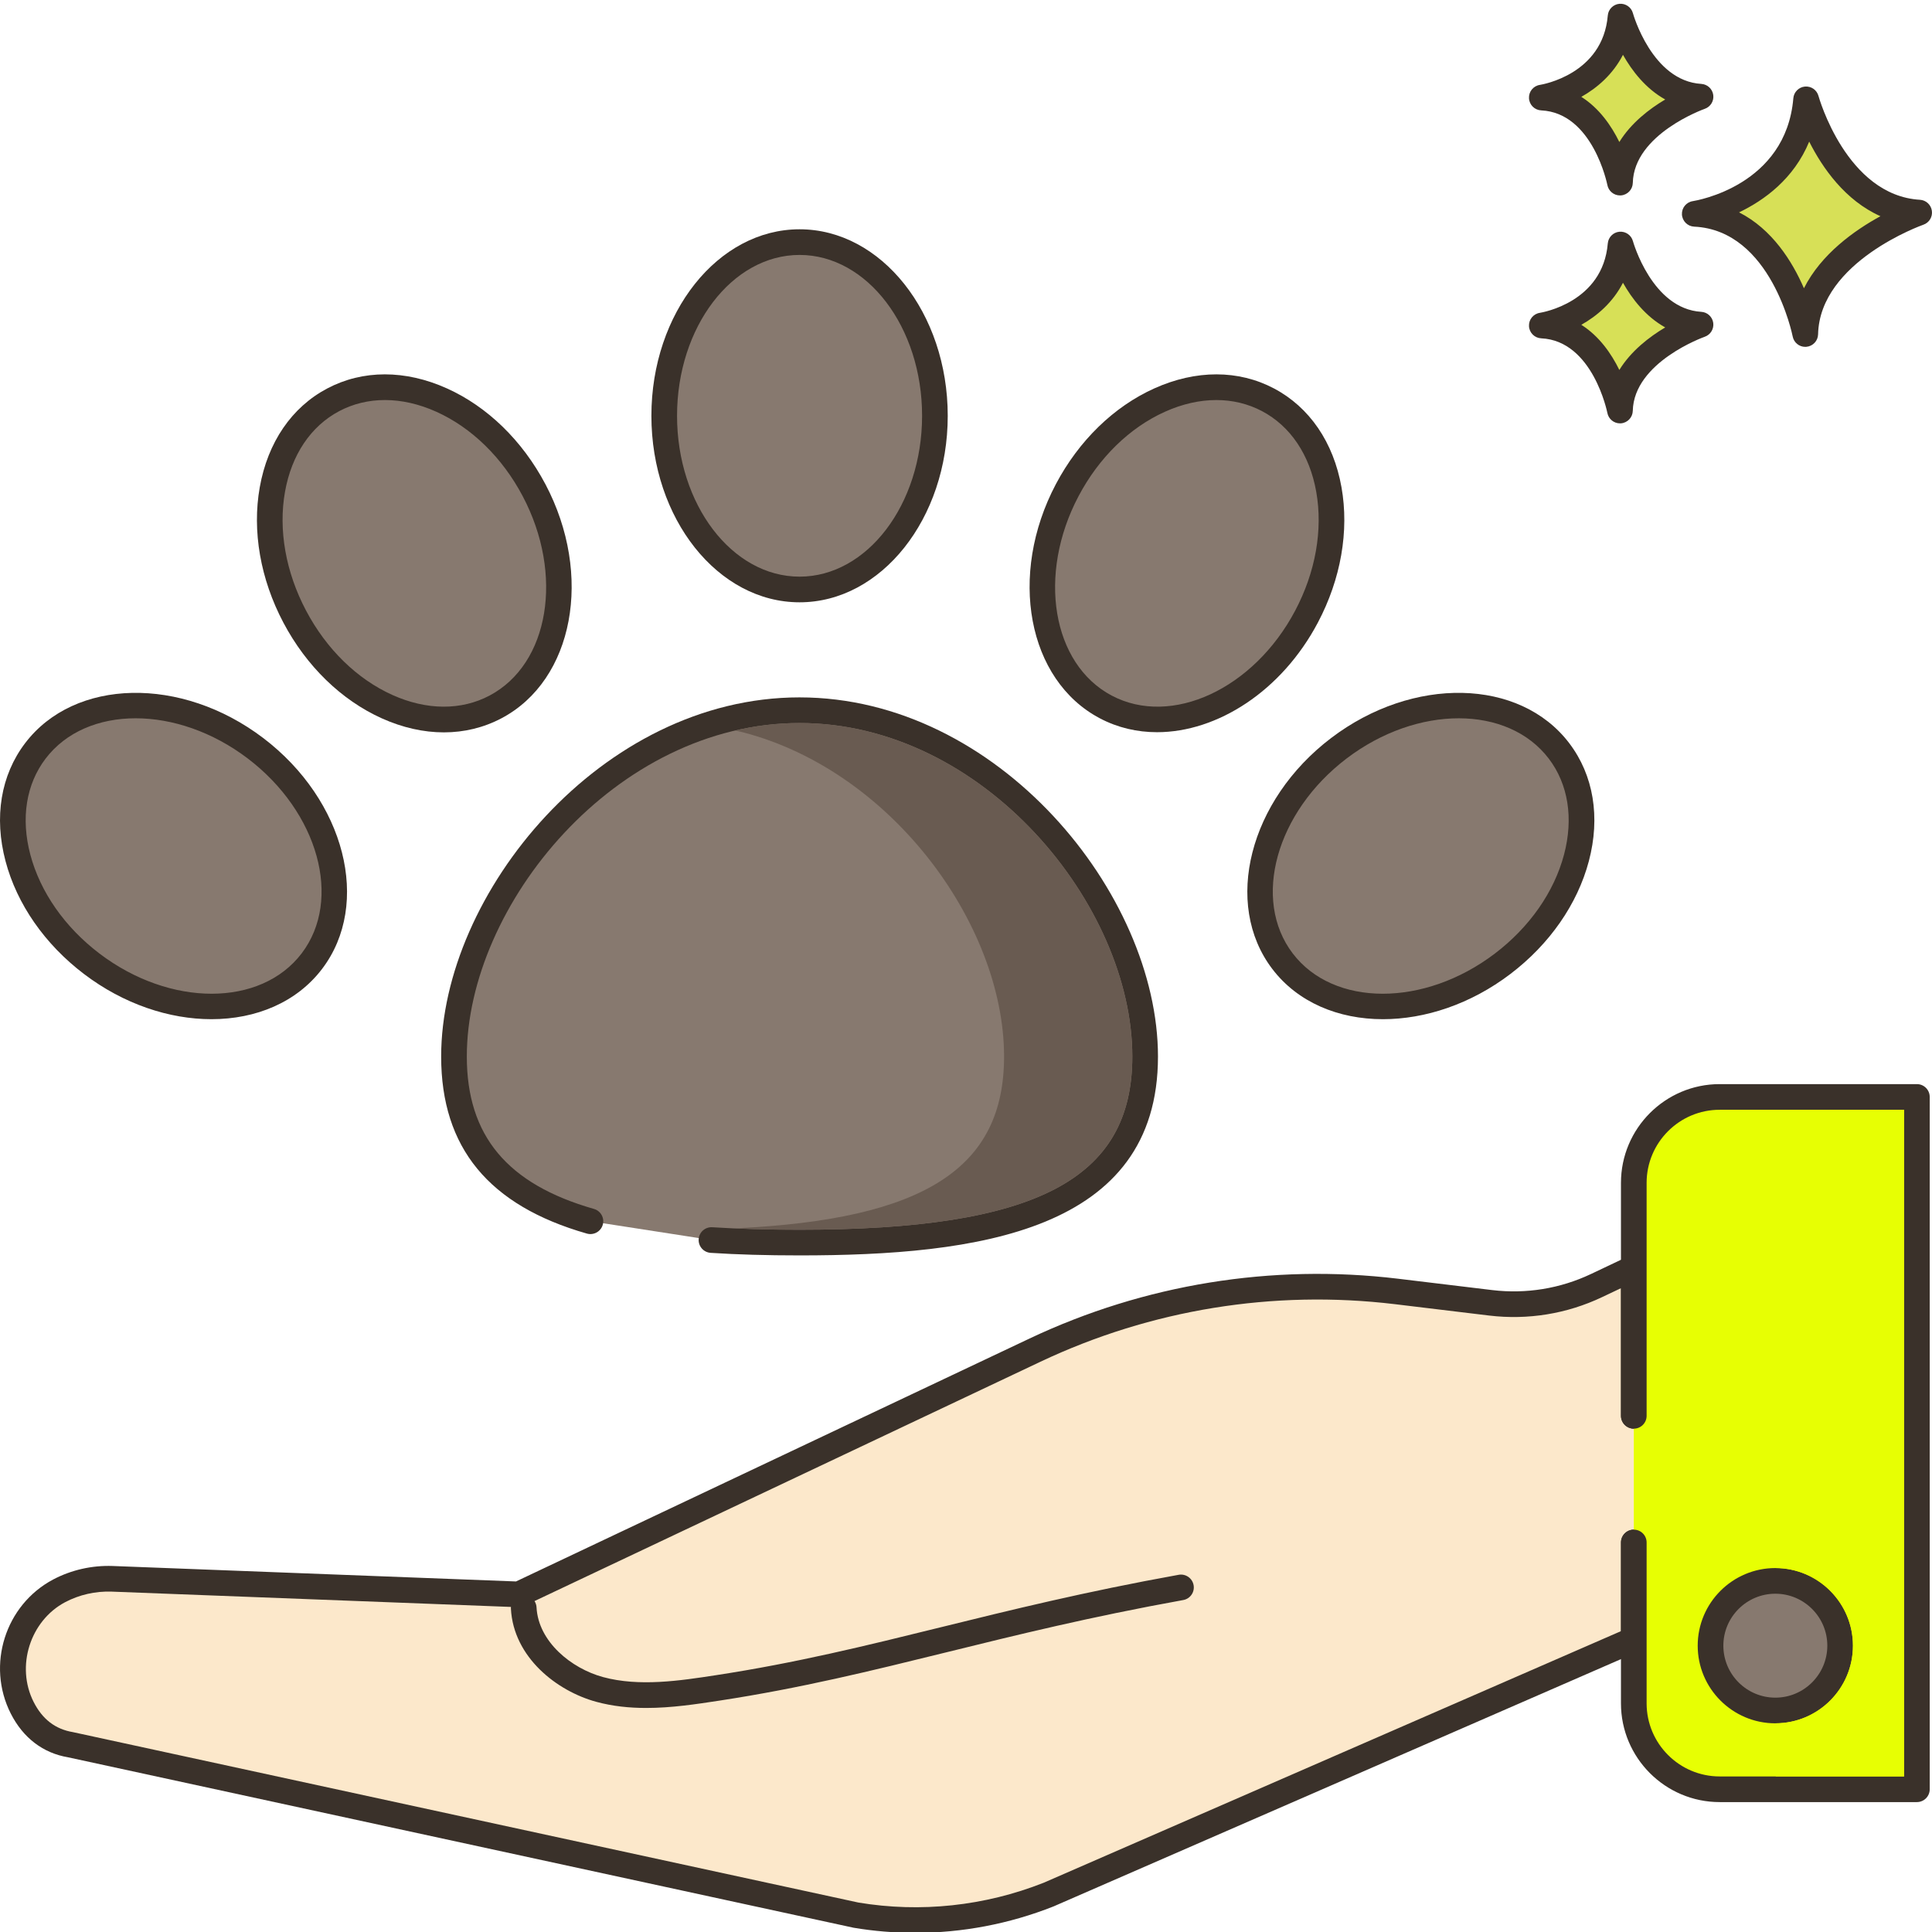 <?xml version="1.0"?>
<svg xmlns="http://www.w3.org/2000/svg" height="512px" viewBox="0 0 451.878 451" width="512px" class=""><g><path d="m187.012 165.672c-44.637 0-80.828 43.941-80.828 80.996 0 21.789 12.523 32.996 31.91 38.535l28.312 4.391c6.578.426 13.48.594 20.602.594 44.641 0 80.828-6.469 80.828-43.52 0-37.055-36.188-80.996-80.824-80.996zm0 0" fill="#87796f" data-original="#87796F" class=""/><path d="m187.012 162.672c-46.434 0-83.828 45.953-83.828 83.996 0 21.32 11.152 34.867 34.086 41.418 1.59.449 3.254-.469 3.711-2.059.453-1.594-.469-3.254-2.062-3.707-20.285-5.797-29.734-17.125-29.734-35.652 0-35.328 34.715-77.996 77.828-77.996s77.828 42.672 77.828 77.996c0 28.781-22.547 40.52-77.828 40.52-7.645 0-14.32-.191-20.41-.586-1.664-.102-3.082 1.145-3.188 2.801-.109 1.652 1.145 3.078 2.801 3.188 6.219.402 13.023.598 20.797.598 41.453 0 83.828-5.527 83.828-46.52-.004-38.043-37.395-83.996-83.828-83.996zm0 0" fill="#3a312a" data-original="#3A312A" class=""/><path d="m187.012 56.188c-17.484 0-31.656 18.188-31.656 40.625 0 22.434 14.172 40.621 31.656 40.621 17.48 0 31.652-18.188 31.652-40.621 0-22.438-14.172-40.625-31.652-40.625zm0 0" fill="#87796f" data-original="#87796F" class=""/><path d="m187.012 53.188c-19.109 0-34.656 19.57-34.656 43.625s15.547 43.621 34.656 43.621 34.656-19.57 34.656-43.621c-.004-24.055-15.551-43.625-34.656-43.625zm0 81.246c-15.801 0-28.656-16.879-28.656-37.621 0-20.746 12.855-37.625 28.656-37.625s28.656 16.879 28.656 37.625c-.004 20.742-12.855 37.621-28.656 37.621zm0 0" fill="#3a312a" data-original="#3A312A" class=""/><path d="m124.906 114.199c-10.48-19.836-31.508-29.297-46.965-21.129-15.457 8.164-19.492 30.867-9.012 50.703 10.48 19.836 31.504 29.297 46.965 21.129 15.457-8.164 19.492-30.863 9.012-50.703zm0 0" fill="#87796f" data-original="#87796F" class=""/><path d="m127.559 112.797c-5.383-10.18-13.562-18.137-23.039-22.398-9.73-4.379-19.668-4.375-27.98.02-8.312 4.387-13.918 12.594-15.785 23.102-1.82 10.234.141 21.477 5.52 31.656 5.379 10.18 13.562 18.137 23.039 22.402 4.859 2.184 9.77 3.277 14.504 3.277 4.746 0 9.316-1.098 13.477-3.297 16.898-8.926 21.5-33.492 10.266-54.762zm-13.066 49.457c-6.641 3.508-14.707 3.453-22.719-.148-8.262-3.719-15.434-10.727-20.191-19.734-4.758-9.008-6.508-18.879-4.922-27.801 1.539-8.648 6.039-15.34 12.68-18.852 3.273-1.727 6.895-2.594 10.684-2.594 3.895 0 7.973.914 12.035 2.742 8.262 3.719 15.434 10.727 20.191 19.734 9.691 18.344 6.211 39.27-7.758 46.652zm0 0" fill="#3a312a" data-original="#3A312A" class=""/><path d="m59.758 174.574c-17.859-13.574-40.918-13.297-51.496.621-10.578 13.922-4.672 36.211 13.195 49.785 17.863 13.57 40.918 13.293 51.492-.625 10.578-13.922 4.676-36.207-13.191-49.781zm0 0" fill="#87796f" data-original="#87796F" class=""/><path d="m61.574 172.184c-19.148-14.551-44.137-14.016-55.699 1.199-5.688 7.484-7.312 17.289-4.578 27.605 2.66 10.043 9.176 19.414 18.344 26.379 9.297 7.066 19.969 10.574 29.812 10.574 10.434 0 19.941-3.941 25.887-11.77 11.562-15.219 5.387-39.434-13.766-53.988zm8.988 50.355c-9.559 12.578-30.773 12.602-47.293.051-8.109-6.164-13.855-14.379-16.176-23.141-2.25-8.488-.984-16.457 3.559-22.438 4.789-6.301 12.496-9.449 21.078-9.449 8.551 0 17.969 3.133 26.215 9.398 16.52 12.551 22.18 32.996 12.617 45.578zm0 0" fill="#3a312a" data-original="#3A312A" class=""/><path d="m296.578 93.07c-15.461-8.164-36.484 1.293-46.965 21.133-10.48 19.836-6.445 42.539 9.012 50.703 15.457 8.168 36.484-1.293 46.965-21.129 10.48-19.84 6.441-42.539-9.012-50.707zm0 0" fill="#87796f" data-original="#87796F" class=""/><path d="m313.762 113.52c-1.867-10.508-7.473-18.711-15.785-23.102-8.309-4.391-18.246-4.398-27.98-.02-9.477 4.262-17.66 12.219-23.039 22.398-11.234 21.27-6.633 45.832 10.262 54.758 4.188 2.215 8.742 3.262 13.398 3.262 14.125 0 29.172-9.645 37.621-25.641 5.383-10.18 7.344-21.422 5.523-31.656zm-10.824 28.852c-9.691 18.344-28.938 27.262-42.914 19.883-13.969-7.383-17.449-28.312-7.758-46.652 4.758-9.008 11.93-16.016 20.195-19.734 4.059-1.828 8.133-2.742 12.031-2.742 3.789 0 7.41.867 10.684 2.594 6.641 3.512 11.145 10.203 12.68 18.852 1.586 8.926-.16 18.797-4.918 27.801zm0 0" fill="#3a312a" data-original="#3A312A" class=""/><path d="m364.645 175.195c-10.578-13.918-33.633-14.195-51.496-.621-17.867 13.574-23.77 35.859-13.191 49.781 10.574 13.918 33.629 14.195 51.492.625 17.867-13.574 23.773-35.863 13.195-49.785zm0 0" fill="#87796f" data-original="#87796F" class=""/><path d="m367.031 173.383c-11.562-15.215-36.547-15.75-55.699-1.199-19.152 14.555-25.324 38.773-13.766 53.988 5.949 7.828 15.453 11.77 25.891 11.77 9.84 0 20.512-3.508 29.809-10.574 9.168-6.965 15.684-16.336 18.348-26.379 2.734-10.316 1.109-20.121-4.582-27.605zm-1.219 26.066c-2.32 8.758-8.066 16.977-16.176 23.141-16.516 12.551-37.73 12.527-47.293-.051-9.559-12.578-3.898-33.027 12.621-45.578 16.516-12.551 37.73-12.527 47.293.051 4.543 5.98 5.805 13.949 3.555 22.438zm0 0" fill="#3a312a" data-original="#3A312A" class=""/><path d="m422.434 22.793c-1.949 23.129-26.047 26.781-26.047 26.781 20.691.973 25.848 28.117 25.848 28.117.441-19.355 26.645-28.406 26.645-28.406-19.629-1.176-26.445-26.492-26.445-26.492zm0 0" fill="#d7e057" data-original="#D7E057" class=""/><path d="m449.059 46.289c-17.211-1.027-23.664-24.047-23.73-24.281-.379-1.402-1.691-2.324-3.164-2.203-1.449.133-2.598 1.285-2.719 2.734-1.719 20.43-22.629 23.926-23.508 24.066-1.527.23-2.625 1.578-2.547 3.121.082 1.539 1.316 2.77 2.855 2.844 18.055.848 22.996 25.434 23.047 25.684.273 1.422 1.516 2.434 2.941 2.434.086 0 .168-.004.254-.012 1.527-.129 2.711-1.387 2.746-2.918.391-17.016 24.383-25.555 24.625-25.637 1.352-.469 2.188-1.828 1.988-3.246-.195-1.418-1.363-2.5-2.789-2.586zm-27.133 20.695c-2.715-6.262-7.418-13.816-15.176-17.754 5.863-2.809 12.82-7.824 16.406-16.547 3.102 6.145 8.398 13.762 16.664 17.445-6.012 3.281-13.844 8.809-17.895 16.855zm0 0" fill="#3a312a" data-original="#3A312A" class=""/><path d="m379.035 56.754c-1.379 16.359-18.426 18.941-18.426 18.941 14.637.688 18.285 19.891 18.285 19.891.312-13.691 18.844-20.09 18.844-20.09-13.883-.832-18.703-18.742-18.703-18.742zm0 0" fill="#d7e057" data-original="#D7E057" class=""/><path d="m397.918 72.496c-11.531-.691-15.941-16.371-15.988-16.531-.379-1.402-1.707-2.328-3.164-2.203-1.449.129-2.598 1.285-2.719 2.738-1.156 13.742-15.293 16.133-15.883 16.227-1.527.23-2.625 1.578-2.547 3.121.078 1.539 1.312 2.77 2.855 2.844 12.07.566 15.445 17.289 15.477 17.449.27 1.426 1.52 2.441 2.945 2.441.082 0 .164-.004.25-.008 1.527-.129 2.715-1.391 2.75-2.922.262-11.418 16.664-17.27 16.824-17.324 1.352-.469 2.188-1.828 1.992-3.246-.195-1.414-1.363-2.5-2.793-2.586zm-19.168 13.594c-1.848-3.773-4.68-7.895-8.895-10.562 3.711-2.082 7.395-5.258 9.742-9.832 2.113 3.746 5.309 7.906 9.883 10.445-3.703 2.203-7.98 5.48-10.73 9.949zm0 0" fill="#3a312a" data-original="#3A312A" class=""/><path d="m379.035 3.438c-1.379 16.359-18.426 18.941-18.426 18.941 14.637.691 18.285 19.891 18.285 19.891.312-13.691 18.844-20.09 18.844-20.09-13.883-.832-18.703-18.742-18.703-18.742zm0 0" fill="#d7e057" data-original="#D7E057" class=""/><path d="m397.918 19.184c-11.531-.691-15.945-16.371-15.988-16.527-.379-1.406-1.707-2.332-3.164-2.207-1.449.133-2.598 1.285-2.719 2.738-1.156 13.742-15.293 16.133-15.883 16.227-1.527.23-2.629 1.582-2.547 3.121.078 1.543 1.312 2.77 2.855 2.844 12.07.566 15.445 17.289 15.477 17.453.273 1.422 1.52 2.438 2.949 2.438.082 0 .164 0 .25-.008 1.527-.129 2.715-1.391 2.75-2.922.262-11.418 16.664-17.27 16.824-17.324 1.355-.469 2.188-1.828 1.992-3.246-.199-1.418-1.367-2.5-2.797-2.586zm-19.168 13.59c-1.848-3.773-4.68-7.895-8.895-10.562 3.711-2.082 7.395-5.258 9.742-9.832 2.113 3.746 5.309 7.91 9.883 10.449-3.703 2.199-7.98 5.48-10.73 9.945zm0 0" fill="#3a312a" data-original="#3A312A" class=""/><path d="m187.004 168.668c-5.141 0-10.141.602-15 1.742 35.898 8.32 62.84 45.137 62.84 76.258 0 26.02-18.441 38.121-62.84 40.18 4.699.242 9.699.34 15 .34 55.277 0 77.84-11.738 77.84-40.52 0-35.32-34.719-78-77.84-78zm0 0" fill="#695b51" data-original="#695B51" class=""/><path d="m373.387 300.262c-7.695 3.645-16.297 5.027-24.719 4.02l-22.078-2.664c-28.891-3.469-58.184 1.281-84.512 13.73l-120.773 57.129-95.074-3.645c-4.426-.152-8.676.852-12.395 2.816-9.684 5.129-13.605 17.551-8.652 27.332 2.062 4.07 5.535 7.691 11.391 8.676l183.562 39.828c15.188 2.539 30.777.879 45.082-4.777l57.91-25.219 32.539-14.207 46.469-20.242v-86.93zm0 0" fill="#fce8cb" data-original="#FCE8CB" class=""/><path d="m382.137 333.711c1.66 0 3-1.344 3-3v-34.602c0-1.027-.527-1.984-1.395-2.535-.871-.551-1.961-.617-2.891-.176l-8.75 4.148c-7.18 3.402-15.16 4.703-23.074 3.754l-22.078-2.664c-29.5-3.539-59.293 1.297-86.152 13.996l-120.109 56.816-94.352-3.617c-4.863-.168-9.664.926-13.902 3.16-11.211 5.941-15.664 20-9.922 31.34 2.898 5.723 7.59 9.277 13.43 10.25l183.703 39.859c4.781.801 9.605 1.195 14.422 1.195 11.004 0 21.977-2.074 32.355-6.184l136.914-59.668c1.094-.477 1.805-1.555 1.805-2.75v-22.703c0-1.66-1.344-3-3-3-1.66 0-3 1.34-3 3v20.738l-135.023 58.848c-13.809 5.461-28.848 7.055-43.344 4.633l-183.699-39.855c-4.141-.695-7.152-3.008-9.211-7.074-4.203-8.297-.824-18.98 7.375-23.324 3.312-1.746 7.086-2.605 10.879-2.469l95.074 3.645c.484.008.965-.082 1.398-.285l120.773-57.133c25.836-12.215 54.496-16.867 82.871-13.461l22.082 2.664c9.043 1.086 18.156-.402 26.359-4.289l4.465-2.117v29.855c-.004 1.66 1.34 3.004 2.996 3.004zm0 0" fill="#3a312a" data-original="#3A312A" class=""/><path d="m279.172 370.312c-.293-1.633-1.859-2.711-3.484-2.422-21.898 3.953-39.156 8.207-55.844 12.32-17.305 4.27-33.656 8.301-52.445 11.172-8.379 1.285-17.875 2.734-26.367.43-7.402-2.016-15.121-8.266-15.543-16.305-.086-1.656-1.504-2.926-3.152-2.84-1.656.086-2.926 1.5-2.84 3.156.602 11.391 10.766 19.273 19.961 21.777 3.859 1.051 7.789 1.438 11.684 1.438 5.918 0 11.758-.895 17.168-1.723 19.055-2.914 35.527-6.977 52.969-11.277 16.602-4.094 33.766-8.324 55.473-12.242 1.633-.293 2.715-1.855 2.422-3.484zm0 0" fill="#3a312a" data-original="#3A312A" class=""/><path d="m402.223 256.125c-11.098 0-20.094 8.996-20.094 20.094v121.742c0 11.094 8.996 20.094 20.094 20.094h46.121v-161.93zm0 0" fill="#f16c7a" data-original="#F16C7A" class="active-path" data-old_color="#f16c7a" style="fill:#E7FF03"/><path d="m448.344 253.125h-46.121c-12.734 0-23.094 10.363-23.094 23.094v54.492c0 1.656 1.344 3 3 3 1.66 0 3-1.344 3-3v-54.492c0-9.426 7.668-17.094 17.094-17.094h43.121v155.93h-43.121c-9.426 0-17.094-7.668-17.094-17.094v-37.629c0-1.66-1.34-3-3-3-1.656 0-3 1.34-3 3v37.629c0 12.734 10.359 23.094 23.094 23.094h46.121c1.656 0 3-1.344 3-3v-161.93c0-1.656-1.344-3-3-3zm0 0" fill="#3a312a" data-original="#3A312A" class=""/><path d="m415.234 369.316c-8.371 0-15.156 6.785-15.156 15.156s6.785 15.156 15.156 15.156 15.156-6.785 15.156-15.156c.004-8.371-6.785-15.156-15.156-15.156zm0 0" fill="#87796f" data-original="#87796F" class=""/><path d="m415.238 366.316c-10.012 0-18.16 8.145-18.16 18.156 0 10.012 8.148 18.156 18.16 18.156s18.156-8.145 18.156-18.156c0-10.012-8.148-18.156-18.156-18.156zm0 30.312c-6.707 0-12.16-5.453-12.16-12.16 0-6.703 5.453-12.152 12.16-12.152 6.703 0 12.156 5.453 12.156 12.152 0 6.707-5.457 12.16-12.156 12.16zm0 0" fill="#3a312a" data-original="#3A312A" class=""/><path d="m415.344 259.129v107.18c9.961.059 18.039 8.199 18.039 18.16 0 9.98-8.078 18.102-18.039 18.16v12.418h30v-155.918zm0 0" fill="#d34e5c" data-original="#D34E5C" class="" style="fill:#E7FF03" data-old_color="#d34e5c"/></g> </svg>
